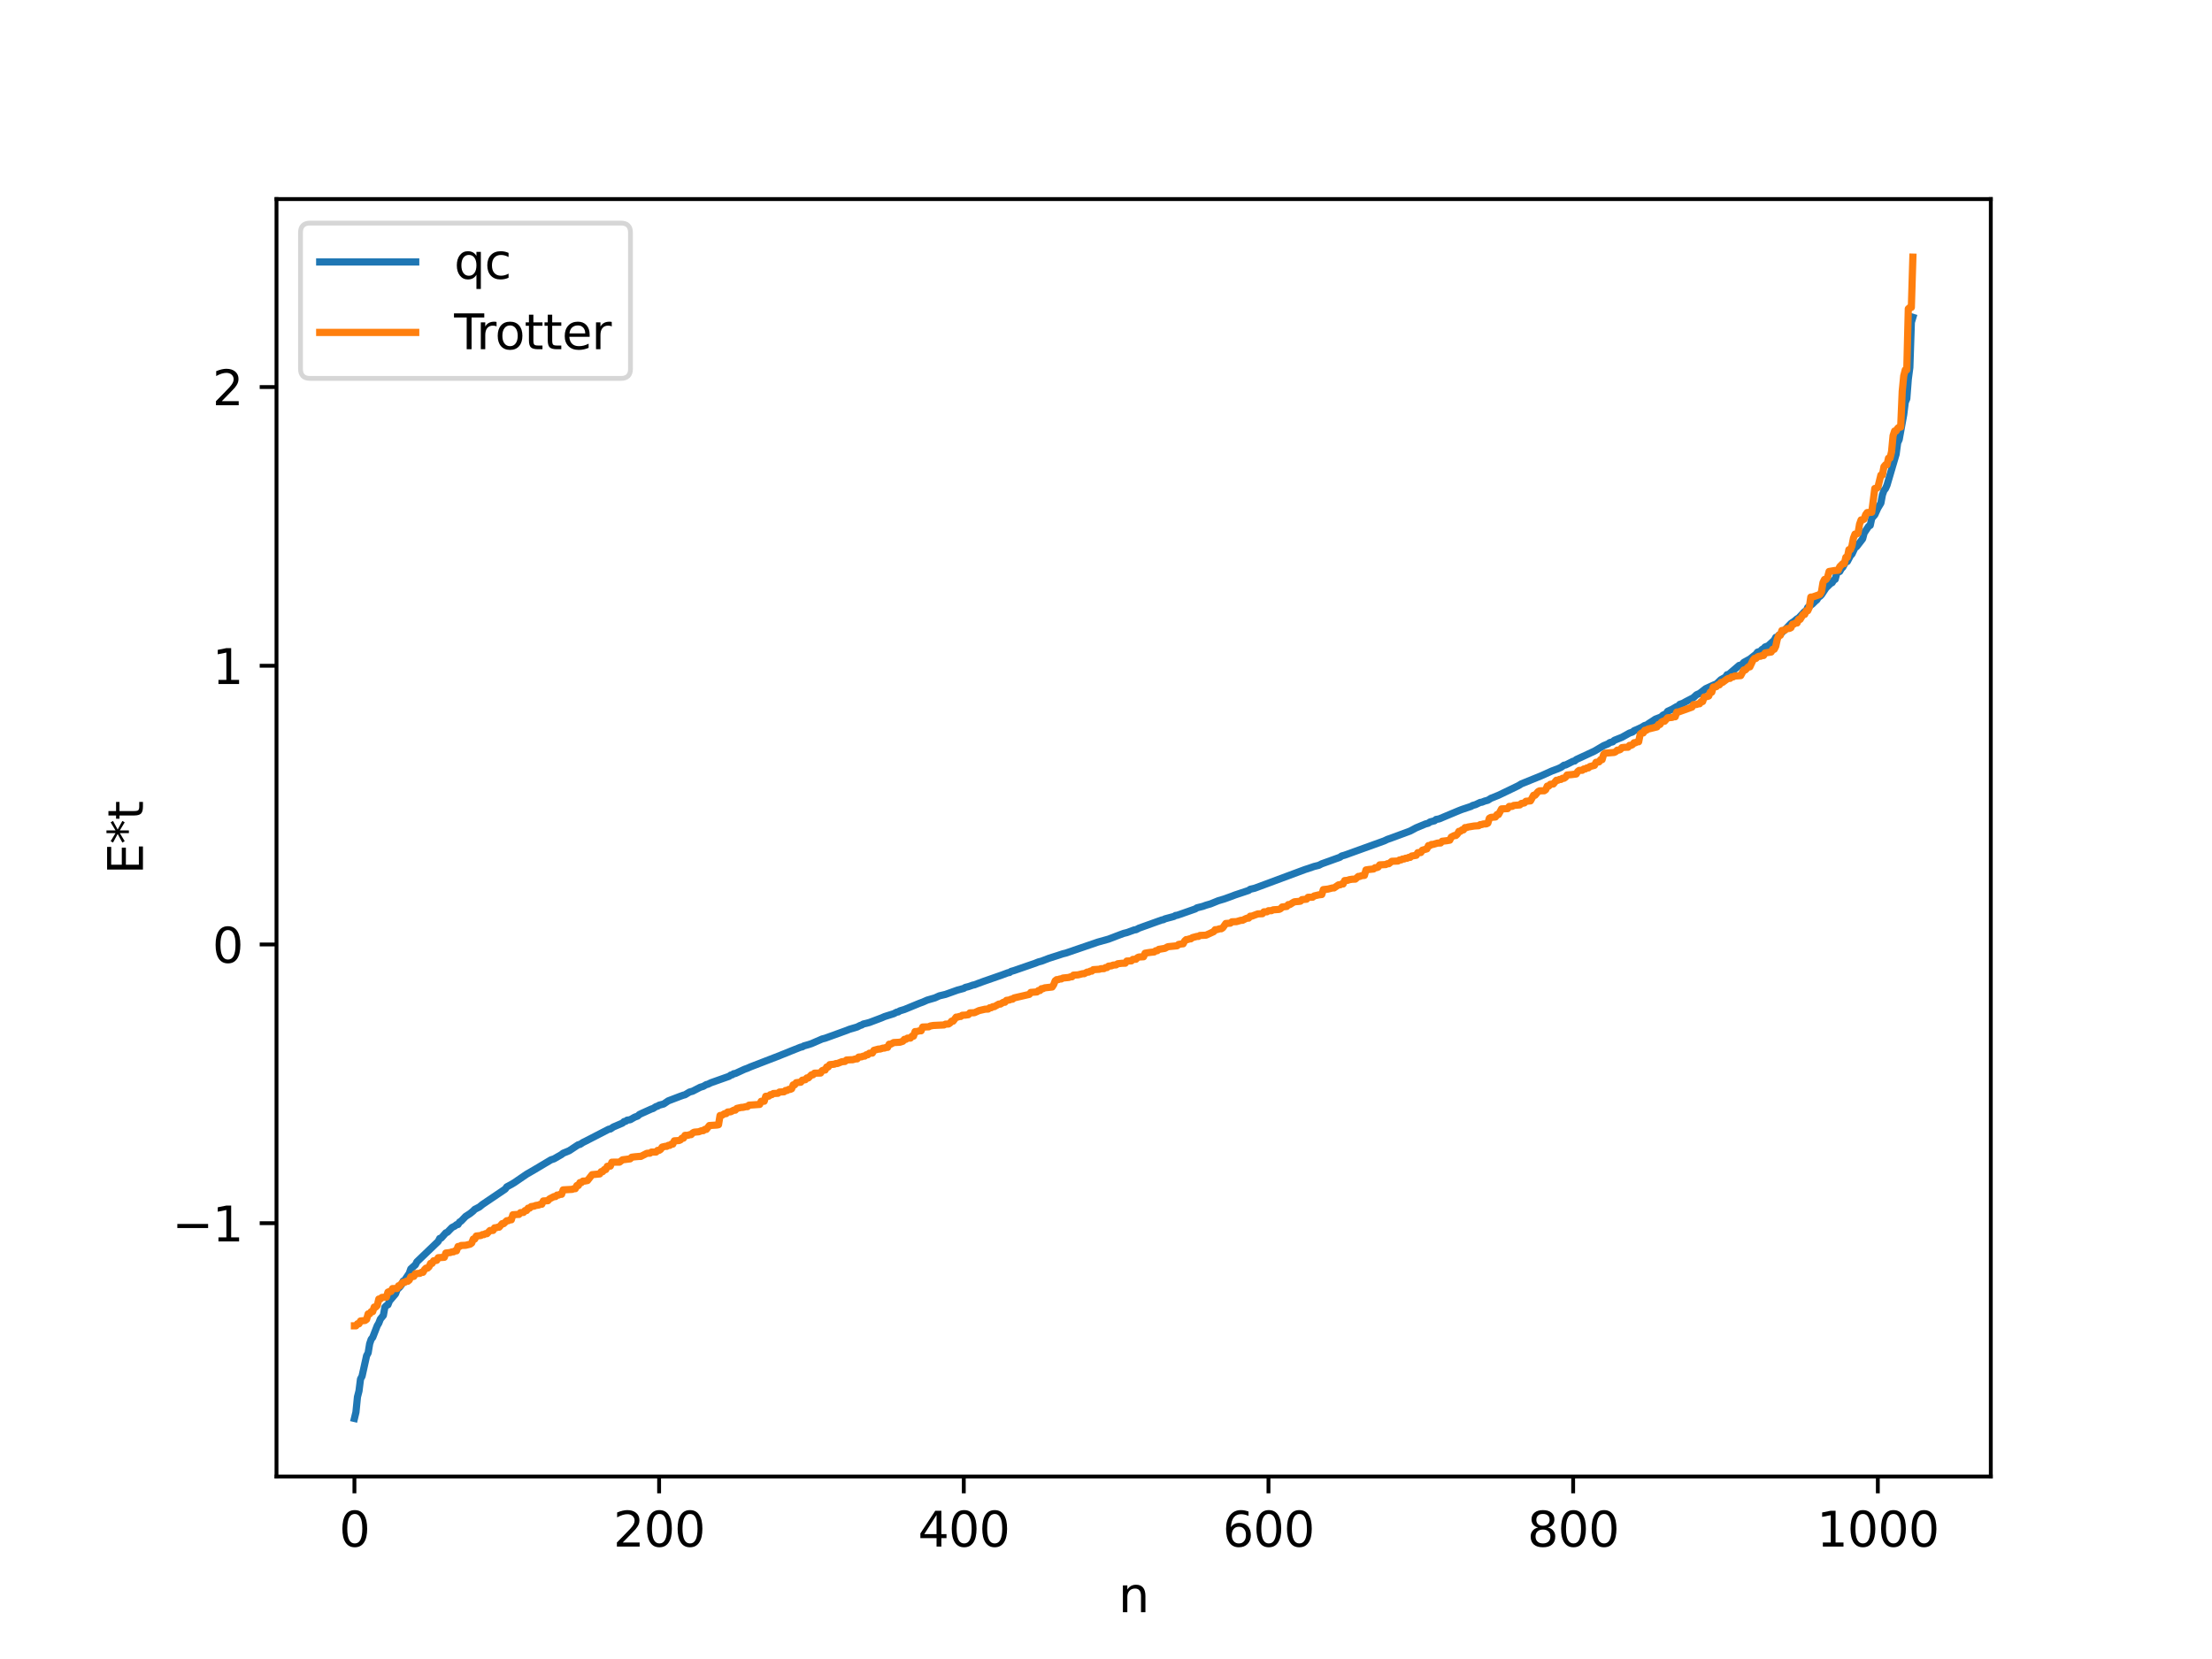 <?xml version="1.0" encoding="utf-8" standalone="no"?>
<!DOCTYPE svg PUBLIC "-//W3C//DTD SVG 1.1//EN"
  "http://www.w3.org/Graphics/SVG/1.1/DTD/svg11.dtd">
<svg xmlns:xlink="http://www.w3.org/1999/xlink" width="460.8pt" height="345.6pt" viewBox="0 0 460.8 345.6" xmlns="http://www.w3.org/2000/svg" version="1.1">
 <defs>
  <style type="text/css">*{stroke-linejoin: round; stroke-linecap: butt}</style>
 </defs>
 <g id="figure_1">
  <g id="patch_1">
   <path d="M 0 345.6 
L 460.8 345.6 
L 460.8 0 
L 0 0 
z
" style="fill: #ffffff"/>
  </g>
  <g id="axes_1">
   <g id="patch_2">
    <path d="M 57.6 307.584 
L 414.72 307.584 
L 414.72 41.472 
L 57.6 41.472 
z
" style="fill: #ffffff"/>
   </g>
   <g id="matplotlib.axis_1">
    <g id="xtick_1">
     <g id="line2d_1">
      <defs>
       <path id="m82702d21c9" d="M 0 0 
L 0 3.5 
" style="stroke: #000000; stroke-width: 0.8"/>
      </defs>
      <g>
       <use xlink:href="#m82702d21c9" x="73.833" y="307.584" style="stroke: #000000; stroke-width: 0.8"/>
      </g>
     </g>
     <g id="text_1">
      <!-- 0 -->
      <g transform="translate(70.651 322.182) scale(0.1 -0.1)">
       <defs>
        <path id="DejaVuSans-30" d="M 2034 4250 
Q 1547 4250 1301 3770 
Q 1056 3291 1056 2328 
Q 1056 1369 1301 889 
Q 1547 409 2034 409 
Q 2525 409 2770 889 
Q 3016 1369 3016 2328 
Q 3016 3291 2770 3770 
Q 2525 4250 2034 4250 
z
M 2034 4750 
Q 2819 4750 3233 4129 
Q 3647 3509 3647 2328 
Q 3647 1150 3233 529 
Q 2819 -91 2034 -91 
Q 1250 -91 836 529 
Q 422 1150 422 2328 
Q 422 3509 836 4129 
Q 1250 4750 2034 4750 
z
" transform="scale(0.016)"/>
       </defs>
       <use xlink:href="#DejaVuSans-30"/>
      </g>
     </g>
    </g>
    <g id="xtick_2">
     <g id="line2d_2">
      <g>
       <use xlink:href="#m82702d21c9" x="137.304" y="307.584" style="stroke: #000000; stroke-width: 0.8"/>
      </g>
     </g>
     <g id="text_2">
      <!-- 200 -->
      <g transform="translate(127.76 322.182) scale(0.1 -0.1)">
       <defs>
        <path id="DejaVuSans-32" d="M 1228 531 
L 3431 531 
L 3431 0 
L 469 0 
L 469 531 
Q 828 903 1448 1529 
Q 2069 2156 2228 2338 
Q 2531 2678 2651 2914 
Q 2772 3150 2772 3378 
Q 2772 3750 2511 3984 
Q 2250 4219 1831 4219 
Q 1534 4219 1204 4116 
Q 875 4013 500 3803 
L 500 4441 
Q 881 4594 1212 4672 
Q 1544 4750 1819 4750 
Q 2544 4750 2975 4387 
Q 3406 4025 3406 3419 
Q 3406 3131 3298 2873 
Q 3191 2616 2906 2266 
Q 2828 2175 2409 1742 
Q 1991 1309 1228 531 
z
" transform="scale(0.016)"/>
       </defs>
       <use xlink:href="#DejaVuSans-32"/>
       <use xlink:href="#DejaVuSans-30" x="63.623"/>
       <use xlink:href="#DejaVuSans-30" x="127.246"/>
      </g>
     </g>
    </g>
    <g id="xtick_3">
     <g id="line2d_3">
      <g>
       <use xlink:href="#m82702d21c9" x="200.775" y="307.584" style="stroke: #000000; stroke-width: 0.8"/>
      </g>
     </g>
     <g id="text_3">
      <!-- 400 -->
      <g transform="translate(191.231 322.182) scale(0.1 -0.1)">
       <defs>
        <path id="DejaVuSans-34" d="M 2419 4116 
L 825 1625 
L 2419 1625 
L 2419 4116 
z
M 2253 4666 
L 3047 4666 
L 3047 1625 
L 3713 1625 
L 3713 1100 
L 3047 1100 
L 3047 0 
L 2419 0 
L 2419 1100 
L 313 1100 
L 313 1709 
L 2253 4666 
z
" transform="scale(0.016)"/>
       </defs>
       <use xlink:href="#DejaVuSans-34"/>
       <use xlink:href="#DejaVuSans-30" x="63.623"/>
       <use xlink:href="#DejaVuSans-30" x="127.246"/>
      </g>
     </g>
    </g>
    <g id="xtick_4">
     <g id="line2d_4">
      <g>
       <use xlink:href="#m82702d21c9" x="264.246" y="307.584" style="stroke: #000000; stroke-width: 0.8"/>
      </g>
     </g>
     <g id="text_4">
      <!-- 600 -->
      <g transform="translate(254.702 322.182) scale(0.1 -0.1)">
       <defs>
        <path id="DejaVuSans-36" d="M 2113 2584 
Q 1688 2584 1439 2293 
Q 1191 2003 1191 1497 
Q 1191 994 1439 701 
Q 1688 409 2113 409 
Q 2538 409 2786 701 
Q 3034 994 3034 1497 
Q 3034 2003 2786 2293 
Q 2538 2584 2113 2584 
z
M 3366 4563 
L 3366 3988 
Q 3128 4100 2886 4159 
Q 2644 4219 2406 4219 
Q 1781 4219 1451 3797 
Q 1122 3375 1075 2522 
Q 1259 2794 1537 2939 
Q 1816 3084 2150 3084 
Q 2853 3084 3261 2657 
Q 3669 2231 3669 1497 
Q 3669 778 3244 343 
Q 2819 -91 2113 -91 
Q 1303 -91 875 529 
Q 447 1150 447 2328 
Q 447 3434 972 4092 
Q 1497 4750 2381 4750 
Q 2619 4750 2861 4703 
Q 3103 4656 3366 4563 
z
" transform="scale(0.016)"/>
       </defs>
       <use xlink:href="#DejaVuSans-36"/>
       <use xlink:href="#DejaVuSans-30" x="63.623"/>
       <use xlink:href="#DejaVuSans-30" x="127.246"/>
      </g>
     </g>
    </g>
    <g id="xtick_5">
     <g id="line2d_5">
      <g>
       <use xlink:href="#m82702d21c9" x="327.717" y="307.584" style="stroke: #000000; stroke-width: 0.8"/>
      </g>
     </g>
     <g id="text_5">
      <!-- 800 -->
      <g transform="translate(318.173 322.182) scale(0.1 -0.1)">
       <defs>
        <path id="DejaVuSans-38" d="M 2034 2216 
Q 1584 2216 1326 1975 
Q 1069 1734 1069 1313 
Q 1069 891 1326 650 
Q 1584 409 2034 409 
Q 2484 409 2743 651 
Q 3003 894 3003 1313 
Q 3003 1734 2745 1975 
Q 2488 2216 2034 2216 
z
M 1403 2484 
Q 997 2584 770 2862 
Q 544 3141 544 3541 
Q 544 4100 942 4425 
Q 1341 4750 2034 4750 
Q 2731 4750 3128 4425 
Q 3525 4100 3525 3541 
Q 3525 3141 3298 2862 
Q 3072 2584 2669 2484 
Q 3125 2378 3379 2068 
Q 3634 1759 3634 1313 
Q 3634 634 3220 271 
Q 2806 -91 2034 -91 
Q 1263 -91 848 271 
Q 434 634 434 1313 
Q 434 1759 690 2068 
Q 947 2378 1403 2484 
z
M 1172 3481 
Q 1172 3119 1398 2916 
Q 1625 2713 2034 2713 
Q 2441 2713 2670 2916 
Q 2900 3119 2900 3481 
Q 2900 3844 2670 4047 
Q 2441 4250 2034 4250 
Q 1625 4250 1398 4047 
Q 1172 3844 1172 3481 
z
" transform="scale(0.016)"/>
       </defs>
       <use xlink:href="#DejaVuSans-38"/>
       <use xlink:href="#DejaVuSans-30" x="63.623"/>
       <use xlink:href="#DejaVuSans-30" x="127.246"/>
      </g>
     </g>
    </g>
    <g id="xtick_6">
     <g id="line2d_6">
      <g>
       <use xlink:href="#m82702d21c9" x="391.188" y="307.584" style="stroke: #000000; stroke-width: 0.8"/>
      </g>
     </g>
     <g id="text_6">
      <!-- 1000 -->
      <g transform="translate(378.463 322.182) scale(0.1 -0.1)">
       <defs>
        <path id="DejaVuSans-31" d="M 794 531 
L 1825 531 
L 1825 4091 
L 703 3866 
L 703 4441 
L 1819 4666 
L 2450 4666 
L 2450 531 
L 3481 531 
L 3481 0 
L 794 0 
L 794 531 
z
" transform="scale(0.016)"/>
       </defs>
       <use xlink:href="#DejaVuSans-31"/>
       <use xlink:href="#DejaVuSans-30" x="63.623"/>
       <use xlink:href="#DejaVuSans-30" x="127.246"/>
       <use xlink:href="#DejaVuSans-30" x="190.869"/>
      </g>
     </g>
    </g>
    <g id="text_7">
     <!-- n -->
     <g transform="translate(232.991 335.861) scale(0.1 -0.1)">
      <defs>
       <path id="DejaVuSans-6e" d="M 3513 2113 
L 3513 0 
L 2938 0 
L 2938 2094 
Q 2938 2591 2744 2837 
Q 2550 3084 2163 3084 
Q 1697 3084 1428 2787 
Q 1159 2491 1159 1978 
L 1159 0 
L 581 0 
L 581 3500 
L 1159 3500 
L 1159 2956 
Q 1366 3272 1645 3428 
Q 1925 3584 2291 3584 
Q 2894 3584 3203 3211 
Q 3513 2838 3513 2113 
z
" transform="scale(0.016)"/>
      </defs>
      <use xlink:href="#DejaVuSans-6e"/>
     </g>
    </g>
   </g>
   <g id="matplotlib.axis_2">
    <g id="ytick_1">
     <g id="line2d_7">
      <defs>
       <path id="m860e88761c" d="M 0 0 
L -3.5 0 
" style="stroke: #000000; stroke-width: 0.8"/>
      </defs>
      <g>
       <use xlink:href="#m860e88761c" x="57.6" y="254.81" style="stroke: #000000; stroke-width: 0.8"/>
      </g>
     </g>
     <g id="text_8">
      <!-- −1 -->
      <g transform="translate(35.858 258.609) scale(0.1 -0.1)">
       <defs>
        <path id="DejaVuSans-2212" d="M 678 2272 
L 4684 2272 
L 4684 1741 
L 678 1741 
L 678 2272 
z
" transform="scale(0.016)"/>
       </defs>
       <use xlink:href="#DejaVuSans-2212"/>
       <use xlink:href="#DejaVuSans-31" x="83.789"/>
      </g>
     </g>
    </g>
    <g id="ytick_2">
     <g id="line2d_8">
      <g>
       <use xlink:href="#m860e88761c" x="57.6" y="196.748" style="stroke: #000000; stroke-width: 0.8"/>
      </g>
     </g>
     <g id="text_9">
      <!-- 0 -->
      <g transform="translate(44.237 200.548) scale(0.1 -0.1)">
       <use xlink:href="#DejaVuSans-30"/>
      </g>
     </g>
    </g>
    <g id="ytick_3">
     <g id="line2d_9">
      <g>
       <use xlink:href="#m860e88761c" x="57.6" y="138.687" style="stroke: #000000; stroke-width: 0.8"/>
      </g>
     </g>
     <g id="text_10">
      <!-- 1 -->
      <g transform="translate(44.237 142.486) scale(0.1 -0.1)">
       <use xlink:href="#DejaVuSans-31"/>
      </g>
     </g>
    </g>
    <g id="ytick_4">
     <g id="line2d_10">
      <g>
       <use xlink:href="#m860e88761c" x="57.6" y="80.625" style="stroke: #000000; stroke-width: 0.8"/>
      </g>
     </g>
     <g id="text_11">
      <!-- 2 -->
      <g transform="translate(44.237 84.424) scale(0.1 -0.1)">
       <use xlink:href="#DejaVuSans-32"/>
      </g>
     </g>
    </g>
    <g id="text_12">
     <!-- E*t -->
     <g transform="translate(29.778 182.148) rotate(-90) scale(0.1 -0.1)">
      <defs>
       <path id="DejaVuSans-45" d="M 628 4666 
L 3578 4666 
L 3578 4134 
L 1259 4134 
L 1259 2753 
L 3481 2753 
L 3481 2222 
L 1259 2222 
L 1259 531 
L 3634 531 
L 3634 0 
L 628 0 
L 628 4666 
z
" transform="scale(0.016)"/>
       <path id="DejaVuSans-2a" d="M 3009 3897 
L 1888 3291 
L 3009 2681 
L 2828 2375 
L 1778 3009 
L 1778 1831 
L 1422 1831 
L 1422 3009 
L 372 2375 
L 191 2681 
L 1313 3291 
L 191 3897 
L 372 4206 
L 1422 3572 
L 1422 4750 
L 1778 4750 
L 1778 3572 
L 2828 4206 
L 3009 3897 
z
" transform="scale(0.016)"/>
       <path id="DejaVuSans-74" d="M 1172 4494 
L 1172 3500 
L 2356 3500 
L 2356 3053 
L 1172 3053 
L 1172 1153 
Q 1172 725 1289 603 
Q 1406 481 1766 481 
L 2356 481 
L 2356 0 
L 1766 0 
Q 1100 0 847 248 
Q 594 497 594 1153 
L 594 3053 
L 172 3053 
L 172 3500 
L 594 3500 
L 594 4494 
L 1172 4494 
z
" transform="scale(0.016)"/>
      </defs>
      <use xlink:href="#DejaVuSans-45"/>
      <use xlink:href="#DejaVuSans-2a" x="63.184"/>
      <use xlink:href="#DejaVuSans-74" x="113.184"/>
     </g>
    </g>
   </g>
   <g id="line2d_11">
    <path d="M 73.833 295.488 
L 74.15 294.177 
L 74.467 291.012 
L 74.785 289.771 
L 75.102 287.273 
L 75.42 286.698 
L 76.372 282.411 
L 76.689 281.845 
L 77.006 279.929 
L 77.324 279 
L 77.641 278.607 
L 78.593 276.159 
L 78.91 275.632 
L 79.228 274.803 
L 79.862 274.022 
L 80.18 272.298 
L 80.497 271.973 
L 80.815 271.815 
L 81.132 271.018 
L 82.401 269.528 
L 82.719 268.661 
L 83.353 268.033 
L 83.671 267.586 
L 83.988 266.868 
L 84.305 266.68 
L 85.258 265.251 
L 85.575 264.34 
L 86.21 263.761 
L 86.527 263.503 
L 86.844 262.861 
L 91.287 258.603 
L 91.605 257.987 
L 91.922 257.902 
L 92.874 256.824 
L 93.191 256.704 
L 94.143 255.721 
L 94.778 255.395 
L 95.096 255.124 
L 95.413 255.087 
L 95.73 254.577 
L 96.048 254.389 
L 97 253.403 
L 97.952 252.783 
L 98.586 252.263 
L 98.904 251.926 
L 99.856 251.441 
L 100.491 250.921 
L 105.251 247.702 
L 105.568 247.248 
L 106.52 246.735 
L 107.155 246.357 
L 109.694 244.618 
L 111.281 243.7 
L 114.772 241.619 
L 115.406 241.411 
L 116.993 240.496 
L 117.31 240.235 
L 117.945 239.982 
L 118.58 239.714 
L 120.484 238.46 
L 120.801 238.415 
L 121.436 237.996 
L 122.071 237.684 
L 126.831 235.228 
L 127.148 235.195 
L 127.783 234.768 
L 129.687 233.953 
L 130.005 233.641 
L 130.322 233.599 
L 130.639 233.351 
L 131.274 233.262 
L 132.226 232.721 
L 132.861 232.489 
L 133.178 232.177 
L 133.813 231.876 
L 135.717 231.017 
L 136.034 230.926 
L 136.669 230.518 
L 136.986 230.437 
L 137.304 230.231 
L 138.256 229.979 
L 139.208 229.333 
L 141.747 228.361 
L 142.381 228.138 
L 142.699 228.06 
L 143.651 227.49 
L 144.286 227.317 
L 145.872 226.498 
L 146.507 226.305 
L 147.142 225.935 
L 147.459 225.87 
L 148.094 225.558 
L 151.902 224.209 
L 152.22 223.959 
L 152.537 223.902 
L 152.854 223.667 
L 153.172 223.636 
L 155.076 222.758 
L 155.71 222.53 
L 156.345 222.246 
L 162.375 219.918 
L 163.01 219.657 
L 163.962 219.281 
L 164.596 219.017 
L 166.818 218.133 
L 167.135 218.084 
L 167.453 217.885 
L 168.405 217.616 
L 169.039 217.408 
L 171.261 216.441 
L 171.896 216.277 
L 176.339 214.667 
L 176.973 214.413 
L 178.56 213.944 
L 179.195 213.619 
L 179.512 213.529 
L 179.829 213.322 
L 180.464 213.177 
L 181.099 213.008 
L 183.638 212.049 
L 184.272 211.771 
L 186.177 211.17 
L 186.811 210.843 
L 187.129 210.799 
L 187.446 210.583 
L 188.398 210.296 
L 191.572 208.99 
L 192.206 208.762 
L 193.158 208.341 
L 194.745 207.882 
L 195.697 207.451 
L 196.967 207.148 
L 199.505 206.242 
L 200.775 205.899 
L 201.092 205.695 
L 201.727 205.54 
L 202.679 205.211 
L 202.996 205.154 
L 203.631 204.907 
L 204.9 204.441 
L 208.709 203.113 
L 209.978 202.639 
L 210.296 202.595 
L 210.613 202.364 
L 211.248 202.184 
L 215.691 200.644 
L 216.325 200.388 
L 216.96 200.223 
L 218.547 199.618 
L 220.451 199.011 
L 221.403 198.696 
L 222.038 198.542 
L 228.702 196.257 
L 230.924 195.638 
L 233.145 194.785 
L 234.097 194.436 
L 234.732 194.281 
L 236.319 193.706 
L 236.636 193.683 
L 237.271 193.35 
L 242.031 191.641 
L 242.348 191.601 
L 242.666 191.42 
L 243.618 191.162 
L 244.57 190.906 
L 244.887 190.706 
L 245.205 190.673 
L 245.839 190.458 
L 249.013 189.344 
L 249.33 189.123 
L 250.6 188.802 
L 251.234 188.569 
L 252.186 188.293 
L 253.773 187.644 
L 255.043 187.266 
L 256.629 186.693 
L 257.264 186.445 
L 260.12 185.493 
L 260.438 185.249 
L 261.39 185.028 
L 271.862 181.134 
L 272.497 180.934 
L 273.767 180.497 
L 274.719 180.265 
L 275.353 179.944 
L 279.162 178.572 
L 279.479 178.323 
L 280.114 178.145 
L 288.365 175.17 
L 289 174.863 
L 289.634 174.646 
L 293.76 173.12 
L 295.029 172.442 
L 296.934 171.652 
L 297.568 171.478 
L 297.886 171.228 
L 298.838 170.984 
L 299.155 170.71 
L 299.79 170.596 
L 303.915 168.867 
L 304.55 168.621 
L 306.454 167.985 
L 306.772 167.795 
L 307.406 167.613 
L 308.358 167.155 
L 308.676 167.124 
L 309.31 166.873 
L 309.945 166.705 
L 310.58 166.305 
L 312.167 165.666 
L 314.705 164.448 
L 316.292 163.68 
L 316.927 163.291 
L 321.053 161.618 
L 323.274 160.617 
L 324.543 160.143 
L 325.178 159.855 
L 325.813 159.404 
L 326.13 159.367 
L 327.717 158.578 
L 328.034 158.529 
L 328.352 158.234 
L 332.16 156.466 
L 334.064 155.338 
L 335.016 154.947 
L 335.334 154.693 
L 335.968 154.533 
L 336.286 154.224 
L 337.872 153.594 
L 338.824 153.063 
L 339.459 152.706 
L 340.094 152.494 
L 340.411 152.216 
L 341.046 151.955 
L 341.998 151.51 
L 342.633 151.117 
L 342.95 151.071 
L 343.585 150.63 
L 344.22 150.232 
L 344.854 149.809 
L 345.806 149.447 
L 346.124 149.281 
L 346.441 148.962 
L 347.076 148.687 
L 347.393 148.185 
L 348.345 147.745 
L 349.297 147.185 
L 349.615 147.11 
L 349.932 146.726 
L 350.567 146.509 
L 351.201 146.154 
L 352.471 145.497 
L 352.788 145.319 
L 353.423 144.731 
L 354.058 144.456 
L 355.327 143.468 
L 356.596 142.881 
L 357.231 142.598 
L 357.548 142.501 
L 358.5 141.59 
L 359.135 141.236 
L 359.453 141.072 
L 359.77 140.555 
L 360.087 140.512 
L 360.722 139.97 
L 362.309 138.613 
L 362.626 138.58 
L 362.943 138.364 
L 363.261 137.991 
L 364.53 137.295 
L 365.482 136.543 
L 365.8 136.297 
L 366.117 135.861 
L 366.752 135.653 
L 367.069 135.282 
L 367.386 135.125 
L 367.704 134.769 
L 368.339 134.54 
L 369.608 133.369 
L 369.925 132.775 
L 370.243 132.73 
L 370.56 132.312 
L 370.877 132.181 
L 371.195 131.759 
L 371.829 131.2 
L 373.099 129.88 
L 373.734 129.449 
L 374.368 128.913 
L 374.686 128.745 
L 375.955 127.388 
L 376.272 127.264 
L 376.59 126.535 
L 377.542 125.838 
L 378.177 125.208 
L 378.494 124.958 
L 378.811 124.388 
L 379.129 124.232 
L 379.446 123.907 
L 380.398 122.465 
L 381.35 121.54 
L 381.667 121.385 
L 381.985 120.861 
L 382.302 120.686 
L 382.62 119.471 
L 382.937 119.153 
L 383.254 119.049 
L 383.572 118.473 
L 383.889 118.158 
L 384.524 117.013 
L 384.841 116.963 
L 385.476 115.758 
L 385.793 115.437 
L 386.428 114.088 
L 386.745 113.898 
L 388.015 112.258 
L 388.332 111.044 
L 388.967 110.086 
L 389.284 109.615 
L 389.601 109.45 
L 389.919 107.973 
L 390.553 107.242 
L 391.188 105.846 
L 391.823 104.802 
L 392.14 103.089 
L 392.458 102.18 
L 392.775 101.795 
L 393.092 101.086 
L 394.996 94.619 
L 395.314 92.26 
L 395.631 91.569 
L 396.583 86.344 
L 396.9 83.804 
L 397.218 83.071 
L 397.535 78.938 
L 397.853 76.536 
L 398.17 67.152 
L 398.487 66.108 
L 398.487 66.108 
" clip-path="url(#p9bc5c66059)" style="fill: none; stroke: #1f77b4; stroke-width: 1.5; stroke-linecap: square"/>
   </g>
   <g id="line2d_12">
    <path d="M 73.833 276.202 
L 74.15 276.202 
L 74.467 275.773 
L 74.785 275.773 
L 75.102 275.186 
L 76.054 275.075 
L 76.372 274.846 
L 76.689 273.705 
L 77.006 273.705 
L 77.324 273.232 
L 77.641 273.232 
L 77.958 272.283 
L 78.276 272.283 
L 78.593 271.943 
L 78.91 270.614 
L 79.228 270.614 
L 79.545 270.281 
L 80.497 270.21 
L 80.815 269.173 
L 81.132 269.046 
L 81.449 269.046 
L 81.767 268.431 
L 82.719 268.416 
L 83.036 267.84 
L 83.353 267.84 
L 83.671 267.341 
L 83.988 267.139 
L 84.305 267.139 
L 84.623 266.916 
L 84.94 266.916 
L 85.258 266.656 
L 85.575 265.973 
L 86.21 265.898 
L 86.527 265.33 
L 87.479 265.257 
L 87.796 265.046 
L 88.114 265.046 
L 88.431 264.493 
L 88.748 264.175 
L 89.066 264.175 
L 89.383 263.876 
L 89.7 263.189 
L 90.018 263.189 
L 90.335 262.642 
L 90.97 262.556 
L 91.287 262.003 
L 92.557 261.917 
L 92.874 261.032 
L 93.826 260.92 
L 94.143 260.785 
L 94.461 260.785 
L 94.778 260.573 
L 95.096 260.573 
L 95.413 259.67 
L 95.73 259.67 
L 96.048 259.456 
L 97 259.415 
L 97.952 259.183 
L 98.269 258.939 
L 98.586 258.116 
L 98.904 258.116 
L 99.221 257.485 
L 100.173 257.382 
L 100.491 257.191 
L 100.808 257.191 
L 101.125 256.998 
L 101.443 256.998 
L 102.077 256.332 
L 102.712 256.32 
L 103.029 255.78 
L 103.347 255.78 
L 103.664 255.645 
L 103.981 255.645 
L 104.616 254.908 
L 104.934 254.908 
L 105.568 254.297 
L 105.886 254.297 
L 106.203 254.108 
L 106.52 254.108 
L 106.838 253.057 
L 107.79 252.989 
L 108.107 252.989 
L 108.424 252.616 
L 109.059 252.567 
L 109.377 252.183 
L 109.694 252.183 
L 110.011 251.684 
L 110.329 251.684 
L 110.646 251.357 
L 111.281 251.26 
L 111.598 251.122 
L 112.233 251.03 
L 112.55 250.868 
L 112.867 250.868 
L 113.185 250.183 
L 114.137 250.129 
L 114.454 249.761 
L 115.406 249.27 
L 115.724 249.27 
L 116.041 248.956 
L 116.358 248.956 
L 116.676 248.793 
L 116.993 248.793 
L 117.31 247.874 
L 119.215 247.764 
L 119.532 247.623 
L 119.849 247.623 
L 120.167 246.968 
L 120.484 246.968 
L 120.801 246.356 
L 121.119 246.356 
L 121.436 246.047 
L 121.753 246.047 
L 122.388 245.93 
L 123.34 244.707 
L 124.927 244.552 
L 125.244 244.073 
L 125.562 244.073 
L 125.879 243.641 
L 126.196 243.641 
L 126.514 242.959 
L 127.148 242.917 
L 127.466 242.107 
L 129.053 242.094 
L 129.687 241.609 
L 131.274 241.412 
L 131.591 241.069 
L 132.226 240.985 
L 133.178 240.9 
L 133.496 240.9 
L 134.765 240.252 
L 135.4 240.228 
L 135.717 239.996 
L 136.669 239.992 
L 136.986 239.645 
L 137.304 239.645 
L 137.621 239.442 
L 137.939 238.956 
L 138.573 238.806 
L 138.891 238.806 
L 139.208 238.6 
L 139.525 238.6 
L 139.843 238.344 
L 140.16 238.344 
L 140.477 237.656 
L 141.429 237.599 
L 141.747 237.463 
L 142.064 237.1 
L 142.381 237.1 
L 142.699 236.512 
L 143.334 236.511 
L 143.651 236.366 
L 143.968 236.366 
L 144.286 236.028 
L 144.603 235.853 
L 145.555 235.771 
L 146.19 235.536 
L 146.507 235.536 
L 146.824 235.274 
L 147.142 235.274 
L 147.777 234.465 
L 149.363 234.367 
L 149.681 234.3 
L 149.998 232.38 
L 150.315 232.38 
L 150.95 231.991 
L 151.267 231.991 
L 151.585 231.651 
L 152.22 231.608 
L 152.854 231.27 
L 153.172 231.27 
L 153.489 230.905 
L 154.441 230.689 
L 154.758 230.689 
L 155.393 230.535 
L 155.71 230.535 
L 156.028 230.227 
L 158.249 230.072 
L 158.567 229.417 
L 159.201 229.408 
L 159.519 228.376 
L 160.153 228.347 
L 160.471 228.042 
L 160.788 228.038 
L 161.105 227.799 
L 162.058 227.753 
L 162.375 227.491 
L 163.327 227.441 
L 163.644 227.167 
L 163.962 227.167 
L 164.279 226.951 
L 164.596 226.951 
L 164.914 226.812 
L 165.231 225.998 
L 165.548 225.998 
L 165.866 225.544 
L 166.5 225.471 
L 166.818 225.445 
L 167.135 225.019 
L 167.77 224.923 
L 168.087 224.549 
L 168.405 224.549 
L 169.039 223.903 
L 169.357 223.903 
L 169.674 223.562 
L 170.943 223.534 
L 171.261 223.047 
L 171.578 222.907 
L 171.896 222.907 
L 172.213 222.273 
L 172.53 222.273 
L 172.848 221.786 
L 173.8 221.694 
L 174.117 221.554 
L 174.434 221.554 
L 175.386 221.173 
L 176.021 221.121 
L 176.339 220.822 
L 177.291 220.766 
L 177.608 220.766 
L 178.243 220.586 
L 178.56 220.586 
L 178.877 220.211 
L 179.512 220.154 
L 179.829 220.004 
L 180.147 220.004 
L 180.464 219.728 
L 180.781 219.728 
L 181.099 219.401 
L 181.734 219.377 
L 182.051 218.799 
L 183.003 218.541 
L 183.32 218.541 
L 183.955 218.338 
L 184.272 218.338 
L 184.59 218.188 
L 184.907 218.188 
L 185.224 217.529 
L 185.542 217.529 
L 186.177 217.184 
L 187.446 217.118 
L 188.081 216.916 
L 188.398 216.514 
L 188.715 216.514 
L 189.033 216.262 
L 189.667 216.252 
L 189.985 215.85 
L 190.302 215.85 
L 190.62 214.897 
L 190.937 214.897 
L 191.572 214.735 
L 191.889 214.735 
L 192.206 213.951 
L 193.476 213.906 
L 193.793 213.733 
L 194.428 213.623 
L 196.649 213.516 
L 196.967 213.344 
L 197.601 213.319 
L 197.919 213.11 
L 198.236 212.727 
L 198.553 212.727 
L 199.188 211.886 
L 199.505 211.886 
L 199.823 211.75 
L 200.14 211.75 
L 200.458 211.498 
L 201.092 211.466 
L 201.727 211.382 
L 202.044 211.005 
L 202.996 210.963 
L 203.948 210.528 
L 205.218 210.233 
L 205.853 210.206 
L 206.17 209.935 
L 206.487 209.935 
L 206.805 209.711 
L 207.122 209.711 
L 208.074 209.17 
L 208.391 209.17 
L 209.026 208.784 
L 209.343 208.784 
L 209.661 208.396 
L 210.296 208.312 
L 210.613 208.15 
L 210.93 208.15 
L 211.248 207.885 
L 214.421 207.15 
L 214.739 206.734 
L 216.008 206.639 
L 216.325 206.349 
L 216.643 206.349 
L 216.96 205.964 
L 217.277 205.964 
L 217.595 205.791 
L 219.181 205.612 
L 219.499 205.118 
L 219.816 204.317 
L 220.134 204.076 
L 220.451 204.076 
L 220.768 203.934 
L 221.086 203.934 
L 221.403 203.745 
L 222.672 203.62 
L 222.99 203.486 
L 223.307 203.486 
L 223.624 203.139 
L 224.577 203.082 
L 225.529 202.84 
L 225.846 202.84 
L 226.481 202.506 
L 226.798 202.506 
L 227.115 202.307 
L 227.433 202.307 
L 227.75 201.999 
L 229.02 201.915 
L 229.337 201.796 
L 229.972 201.784 
L 230.289 201.567 
L 230.606 201.567 
L 230.924 201.267 
L 231.558 201.198 
L 231.876 201.047 
L 232.51 201 
L 232.828 200.77 
L 233.78 200.662 
L 234.415 200.651 
L 234.732 200.202 
L 235.684 200.171 
L 236.001 199.853 
L 236.636 199.832 
L 236.953 199.496 
L 237.271 199.364 
L 238.223 199.31 
L 238.54 198.573 
L 239.175 198.461 
L 239.81 198.372 
L 240.444 198.309 
L 240.762 198.054 
L 241.079 198.054 
L 241.396 197.768 
L 242.666 197.56 
L 243.3 197.213 
L 245.205 197.025 
L 245.522 196.743 
L 246.157 196.633 
L 246.474 196.611 
L 246.791 196.022 
L 247.109 195.731 
L 247.426 195.731 
L 247.743 195.582 
L 248.061 195.582 
L 248.378 195.328 
L 249.33 195.075 
L 249.648 195.075 
L 249.965 194.874 
L 251.234 194.815 
L 252.821 194.086 
L 253.139 193.675 
L 253.456 193.675 
L 254.091 193.48 
L 254.408 193.48 
L 254.725 193.279 
L 255.36 192.379 
L 256.312 192.312 
L 256.629 192.029 
L 257.581 191.993 
L 258.534 191.712 
L 258.851 191.712 
L 259.486 191.385 
L 259.803 191.264 
L 260.12 191.264 
L 260.438 190.861 
L 260.755 190.861 
L 262.024 190.383 
L 262.977 190.344 
L 263.294 189.951 
L 263.929 189.949 
L 264.246 189.712 
L 264.881 189.707 
L 265.198 189.536 
L 266.467 189.445 
L 266.785 189.289 
L 267.102 188.937 
L 268.054 188.832 
L 268.372 188.444 
L 268.689 188.444 
L 269.324 188.041 
L 269.641 187.86 
L 270.593 187.778 
L 270.91 187.732 
L 271.228 187.41 
L 272.18 187.317 
L 272.497 186.922 
L 273.449 186.904 
L 273.767 186.64 
L 274.719 186.416 
L 275.353 186.341 
L 275.671 185.321 
L 276.623 185.217 
L 277.575 184.977 
L 277.892 184.977 
L 278.844 184.329 
L 279.162 184.329 
L 279.479 184.152 
L 279.796 184.152 
L 280.114 183.442 
L 280.748 183.389 
L 281.066 183.259 
L 281.7 183.157 
L 282.335 183.137 
L 282.97 182.573 
L 283.287 182.573 
L 283.605 182.419 
L 284.239 182.36 
L 284.557 181.225 
L 285.191 181.125 
L 286.143 181.026 
L 286.461 180.752 
L 286.778 180.752 
L 287.096 180.631 
L 287.413 180.169 
L 288.682 180.102 
L 289 179.928 
L 289.317 179.928 
L 289.952 179.422 
L 291.221 179.369 
L 291.539 179.144 
L 291.856 179.144 
L 292.173 178.946 
L 292.491 178.946 
L 292.808 178.79 
L 293.125 178.79 
L 293.443 178.611 
L 293.76 178.611 
L 294.077 178.326 
L 295.029 178.175 
L 295.347 177.625 
L 295.981 177.6 
L 296.299 177.114 
L 297.251 176.831 
L 297.568 176.152 
L 297.886 176.152 
L 298.203 175.912 
L 298.52 175.912 
L 299.472 175.63 
L 300.107 175.606 
L 300.424 175.246 
L 301.377 175.136 
L 302.011 175.023 
L 302.329 174.375 
L 302.963 174.053 
L 303.281 174.053 
L 303.598 173.752 
L 303.915 173.186 
L 304.233 173.186 
L 304.55 172.881 
L 304.867 172.881 
L 305.185 172.405 
L 305.502 172.405 
L 305.82 172.283 
L 306.454 172.18 
L 307.089 172.072 
L 308.041 172.013 
L 308.358 171.781 
L 308.676 171.781 
L 308.993 171.648 
L 309.628 171.63 
L 309.945 171.471 
L 310.262 170.46 
L 310.58 170.276 
L 311.532 170.192 
L 311.849 169.687 
L 312.167 169.687 
L 312.801 168.508 
L 314.071 168.45 
L 314.388 167.993 
L 315.023 167.984 
L 315.34 167.788 
L 316.61 167.678 
L 316.927 167.378 
L 317.562 167.265 
L 317.879 166.92 
L 318.831 166.835 
L 319.466 165.669 
L 319.783 165.669 
L 320.418 164.903 
L 320.735 164.746 
L 321.687 164.732 
L 322.005 164.504 
L 322.322 163.757 
L 322.639 163.757 
L 322.957 163.383 
L 323.591 163.319 
L 324.226 162.543 
L 324.543 162.543 
L 324.861 162.369 
L 325.178 162.369 
L 325.496 162.128 
L 325.813 162.128 
L 326.13 161.916 
L 326.448 161.447 
L 327.4 161.362 
L 328.352 161.241 
L 328.669 160.72 
L 328.986 160.483 
L 329.621 160.462 
L 329.939 160.193 
L 330.256 160.193 
L 330.573 159.973 
L 330.891 159.973 
L 331.208 159.684 
L 332.16 159.434 
L 332.477 158.802 
L 333.112 158.713 
L 333.429 158.251 
L 333.747 158.251 
L 334.064 157.16 
L 334.381 156.9 
L 336.286 156.744 
L 336.603 156.569 
L 336.92 156.262 
L 337.238 156.262 
L 337.555 156.123 
L 337.872 155.743 
L 338.507 155.676 
L 339.142 155.664 
L 339.459 155.272 
L 339.777 155.272 
L 340.094 155.112 
L 340.411 154.722 
L 340.729 154.722 
L 341.046 154.525 
L 341.363 154.525 
L 341.681 152.951 
L 341.998 152.687 
L 342.315 152.687 
L 342.633 152.134 
L 342.95 152.134 
L 343.267 151.898 
L 345.172 151.43 
L 345.489 150.921 
L 345.806 150.921 
L 346.124 150.423 
L 346.441 150.25 
L 346.758 150.25 
L 347.393 149.528 
L 348.345 149.449 
L 348.662 149.314 
L 348.98 149.314 
L 349.297 148.336 
L 349.615 148.336 
L 352.471 147.309 
L 352.788 146.777 
L 353.423 146.764 
L 353.74 146.609 
L 354.058 146.609 
L 354.375 146.15 
L 354.692 146.15 
L 355.01 145.2 
L 355.644 145.102 
L 355.962 144.989 
L 356.279 144.194 
L 356.596 144.194 
L 356.914 143.117 
L 357.548 143.039 
L 357.866 142.672 
L 358.183 142.672 
L 358.5 142.175 
L 358.818 142.175 
L 359.77 141.467 
L 360.087 141.32 
L 360.405 141.32 
L 360.722 141.016 
L 361.039 141.016 
L 361.357 140.831 
L 362.626 140.741 
L 363.261 139.567 
L 363.578 139.567 
L 364.213 138.916 
L 364.53 138.916 
L 365.165 137.561 
L 365.482 137.162 
L 365.8 137.162 
L 366.117 136.839 
L 366.434 136.711 
L 366.752 136.711 
L 367.069 136.555 
L 367.386 136.555 
L 367.704 136.023 
L 368.973 135.829 
L 369.291 135.257 
L 369.608 135.257 
L 369.925 134.629 
L 370.243 133.159 
L 370.56 132.349 
L 370.877 132.349 
L 371.195 131.347 
L 371.829 131.283 
L 372.147 130.975 
L 372.781 130.909 
L 373.099 130.745 
L 373.416 130.033 
L 373.734 129.997 
L 374.051 129.782 
L 374.368 129.782 
L 374.686 129.027 
L 375.003 129.027 
L 375.638 127.99 
L 375.955 127.99 
L 376.272 127.23 
L 376.59 127.23 
L 376.907 126.547 
L 377.224 124.386 
L 377.542 124.386 
L 379.129 123.831 
L 379.446 123.262 
L 379.763 121.339 
L 380.081 120.711 
L 380.398 120.711 
L 380.715 120.238 
L 381.033 119.048 
L 381.667 118.941 
L 382.302 118.838 
L 382.937 118.791 
L 383.254 118.049 
L 383.889 117.411 
L 384.206 117.411 
L 384.524 116.092 
L 384.841 116.092 
L 385.158 114.508 
L 385.476 114.508 
L 385.793 113.724 
L 386.11 112.079 
L 386.428 111.26 
L 386.745 111.26 
L 387.062 111.064 
L 387.38 109.193 
L 387.697 108.306 
L 388.015 108.306 
L 388.332 108.132 
L 388.649 107.212 
L 388.967 106.776 
L 389.919 106.711 
L 390.553 101.753 
L 390.871 101.753 
L 391.188 101.542 
L 391.823 98.961 
L 392.14 98.961 
L 392.458 97.215 
L 392.775 96.834 
L 393.092 96.834 
L 393.41 95.441 
L 393.727 95.441 
L 394.044 94.106 
L 394.362 90.753 
L 394.679 89.791 
L 394.996 89.791 
L 395.314 89.212 
L 395.631 88.972 
L 395.948 88.972 
L 396.266 81.537 
L 396.583 78.286 
L 396.9 77.052 
L 397.218 77.052 
L 397.535 64.323 
L 397.853 64.041 
L 398.17 64.041 
L 398.487 53.568 
L 398.487 53.568 
" clip-path="url(#p9bc5c66059)" style="fill: none; stroke: #ff7f0e; stroke-width: 1.5; stroke-linecap: square"/>
   </g>
   <g id="patch_3">
    <path d="M 57.6 307.584 
L 57.6 41.472 
" style="fill: none; stroke: #000000; stroke-width: 0.8; stroke-linejoin: miter; stroke-linecap: square"/>
   </g>
   <g id="patch_4">
    <path d="M 414.72 307.584 
L 414.72 41.472 
" style="fill: none; stroke: #000000; stroke-width: 0.8; stroke-linejoin: miter; stroke-linecap: square"/>
   </g>
   <g id="patch_5">
    <path d="M 57.6 307.584 
L 414.72 307.584 
" style="fill: none; stroke: #000000; stroke-width: 0.8; stroke-linejoin: miter; stroke-linecap: square"/>
   </g>
   <g id="patch_6">
    <path d="M 57.6 41.472 
L 414.72 41.472 
" style="fill: none; stroke: #000000; stroke-width: 0.8; stroke-linejoin: miter; stroke-linecap: square"/>
   </g>
   <g id="legend_1">
    <g id="patch_7">
     <path d="M 64.6 78.828 
L 129.342 78.828 
Q 131.342 78.828 131.342 76.828 
L 131.342 48.472 
Q 131.342 46.472 129.342 46.472 
L 64.6 46.472 
Q 62.6 46.472 62.6 48.472 
L 62.6 76.828 
Q 62.6 78.828 64.6 78.828 
z
" style="fill: #ffffff; opacity: 0.8; stroke: #cccccc; stroke-linejoin: miter"/>
    </g>
    <g id="line2d_13">
     <path d="M 66.6 54.57 
L 76.6 54.57 
L 86.6 54.57 
" style="fill: none; stroke: #1f77b4; stroke-width: 1.5; stroke-linecap: square"/>
    </g>
    <g id="text_13">
     <!-- qc -->
     <g transform="translate(94.6 58.07) scale(0.1 -0.1)">
      <defs>
       <path id="DejaVuSans-71" d="M 947 1747 
Q 947 1113 1208 752 
Q 1469 391 1925 391 
Q 2381 391 2643 752 
Q 2906 1113 2906 1747 
Q 2906 2381 2643 2742 
Q 2381 3103 1925 3103 
Q 1469 3103 1208 2742 
Q 947 2381 947 1747 
z
M 2906 525 
Q 2725 213 2448 61 
Q 2172 -91 1784 -91 
Q 1150 -91 751 415 
Q 353 922 353 1747 
Q 353 2572 751 3078 
Q 1150 3584 1784 3584 
Q 2172 3584 2448 3432 
Q 2725 3281 2906 2969 
L 2906 3500 
L 3481 3500 
L 3481 -1331 
L 2906 -1331 
L 2906 525 
z
" transform="scale(0.016)"/>
       <path id="DejaVuSans-63" d="M 3122 3366 
L 3122 2828 
Q 2878 2963 2633 3030 
Q 2388 3097 2138 3097 
Q 1578 3097 1268 2742 
Q 959 2388 959 1747 
Q 959 1106 1268 751 
Q 1578 397 2138 397 
Q 2388 397 2633 464 
Q 2878 531 3122 666 
L 3122 134 
Q 2881 22 2623 -34 
Q 2366 -91 2075 -91 
Q 1284 -91 818 406 
Q 353 903 353 1747 
Q 353 2603 823 3093 
Q 1294 3584 2113 3584 
Q 2378 3584 2631 3529 
Q 2884 3475 3122 3366 
z
" transform="scale(0.016)"/>
      </defs>
      <use xlink:href="#DejaVuSans-71"/>
      <use xlink:href="#DejaVuSans-63" x="63.477"/>
     </g>
    </g>
    <g id="line2d_14">
     <path d="M 66.6 69.249 
L 76.6 69.249 
L 86.6 69.249 
" style="fill: none; stroke: #ff7f0e; stroke-width: 1.5; stroke-linecap: square"/>
    </g>
    <g id="text_14">
     <!-- Trotter -->
     <g transform="translate(94.6 72.749) scale(0.1 -0.1)">
      <defs>
       <path id="DejaVuSans-54" d="M -19 4666 
L 3928 4666 
L 3928 4134 
L 2272 4134 
L 2272 0 
L 1638 0 
L 1638 4134 
L -19 4134 
L -19 4666 
z
" transform="scale(0.016)"/>
       <path id="DejaVuSans-72" d="M 2631 2963 
Q 2534 3019 2420 3045 
Q 2306 3072 2169 3072 
Q 1681 3072 1420 2755 
Q 1159 2438 1159 1844 
L 1159 0 
L 581 0 
L 581 3500 
L 1159 3500 
L 1159 2956 
Q 1341 3275 1631 3429 
Q 1922 3584 2338 3584 
Q 2397 3584 2469 3576 
Q 2541 3569 2628 3553 
L 2631 2963 
z
" transform="scale(0.016)"/>
       <path id="DejaVuSans-6f" d="M 1959 3097 
Q 1497 3097 1228 2736 
Q 959 2375 959 1747 
Q 959 1119 1226 758 
Q 1494 397 1959 397 
Q 2419 397 2687 759 
Q 2956 1122 2956 1747 
Q 2956 2369 2687 2733 
Q 2419 3097 1959 3097 
z
M 1959 3584 
Q 2709 3584 3137 3096 
Q 3566 2609 3566 1747 
Q 3566 888 3137 398 
Q 2709 -91 1959 -91 
Q 1206 -91 779 398 
Q 353 888 353 1747 
Q 353 2609 779 3096 
Q 1206 3584 1959 3584 
z
" transform="scale(0.016)"/>
       <path id="DejaVuSans-65" d="M 3597 1894 
L 3597 1613 
L 953 1613 
Q 991 1019 1311 708 
Q 1631 397 2203 397 
Q 2534 397 2845 478 
Q 3156 559 3463 722 
L 3463 178 
Q 3153 47 2828 -22 
Q 2503 -91 2169 -91 
Q 1331 -91 842 396 
Q 353 884 353 1716 
Q 353 2575 817 3079 
Q 1281 3584 2069 3584 
Q 2775 3584 3186 3129 
Q 3597 2675 3597 1894 
z
M 3022 2063 
Q 3016 2534 2758 2815 
Q 2500 3097 2075 3097 
Q 1594 3097 1305 2825 
Q 1016 2553 972 2059 
L 3022 2063 
z
" transform="scale(0.016)"/>
      </defs>
      <use xlink:href="#DejaVuSans-54"/>
      <use xlink:href="#DejaVuSans-72" x="46.334"/>
      <use xlink:href="#DejaVuSans-6f" x="85.197"/>
      <use xlink:href="#DejaVuSans-74" x="146.379"/>
      <use xlink:href="#DejaVuSans-74" x="185.588"/>
      <use xlink:href="#DejaVuSans-65" x="224.797"/>
      <use xlink:href="#DejaVuSans-72" x="286.32"/>
     </g>
    </g>
   </g>
  </g>
 </g>
 <defs>
  <clipPath id="p9bc5c66059">
   <rect x="57.6" y="41.472" width="357.12" height="266.112"/>
  </clipPath>
 </defs>
</svg>

